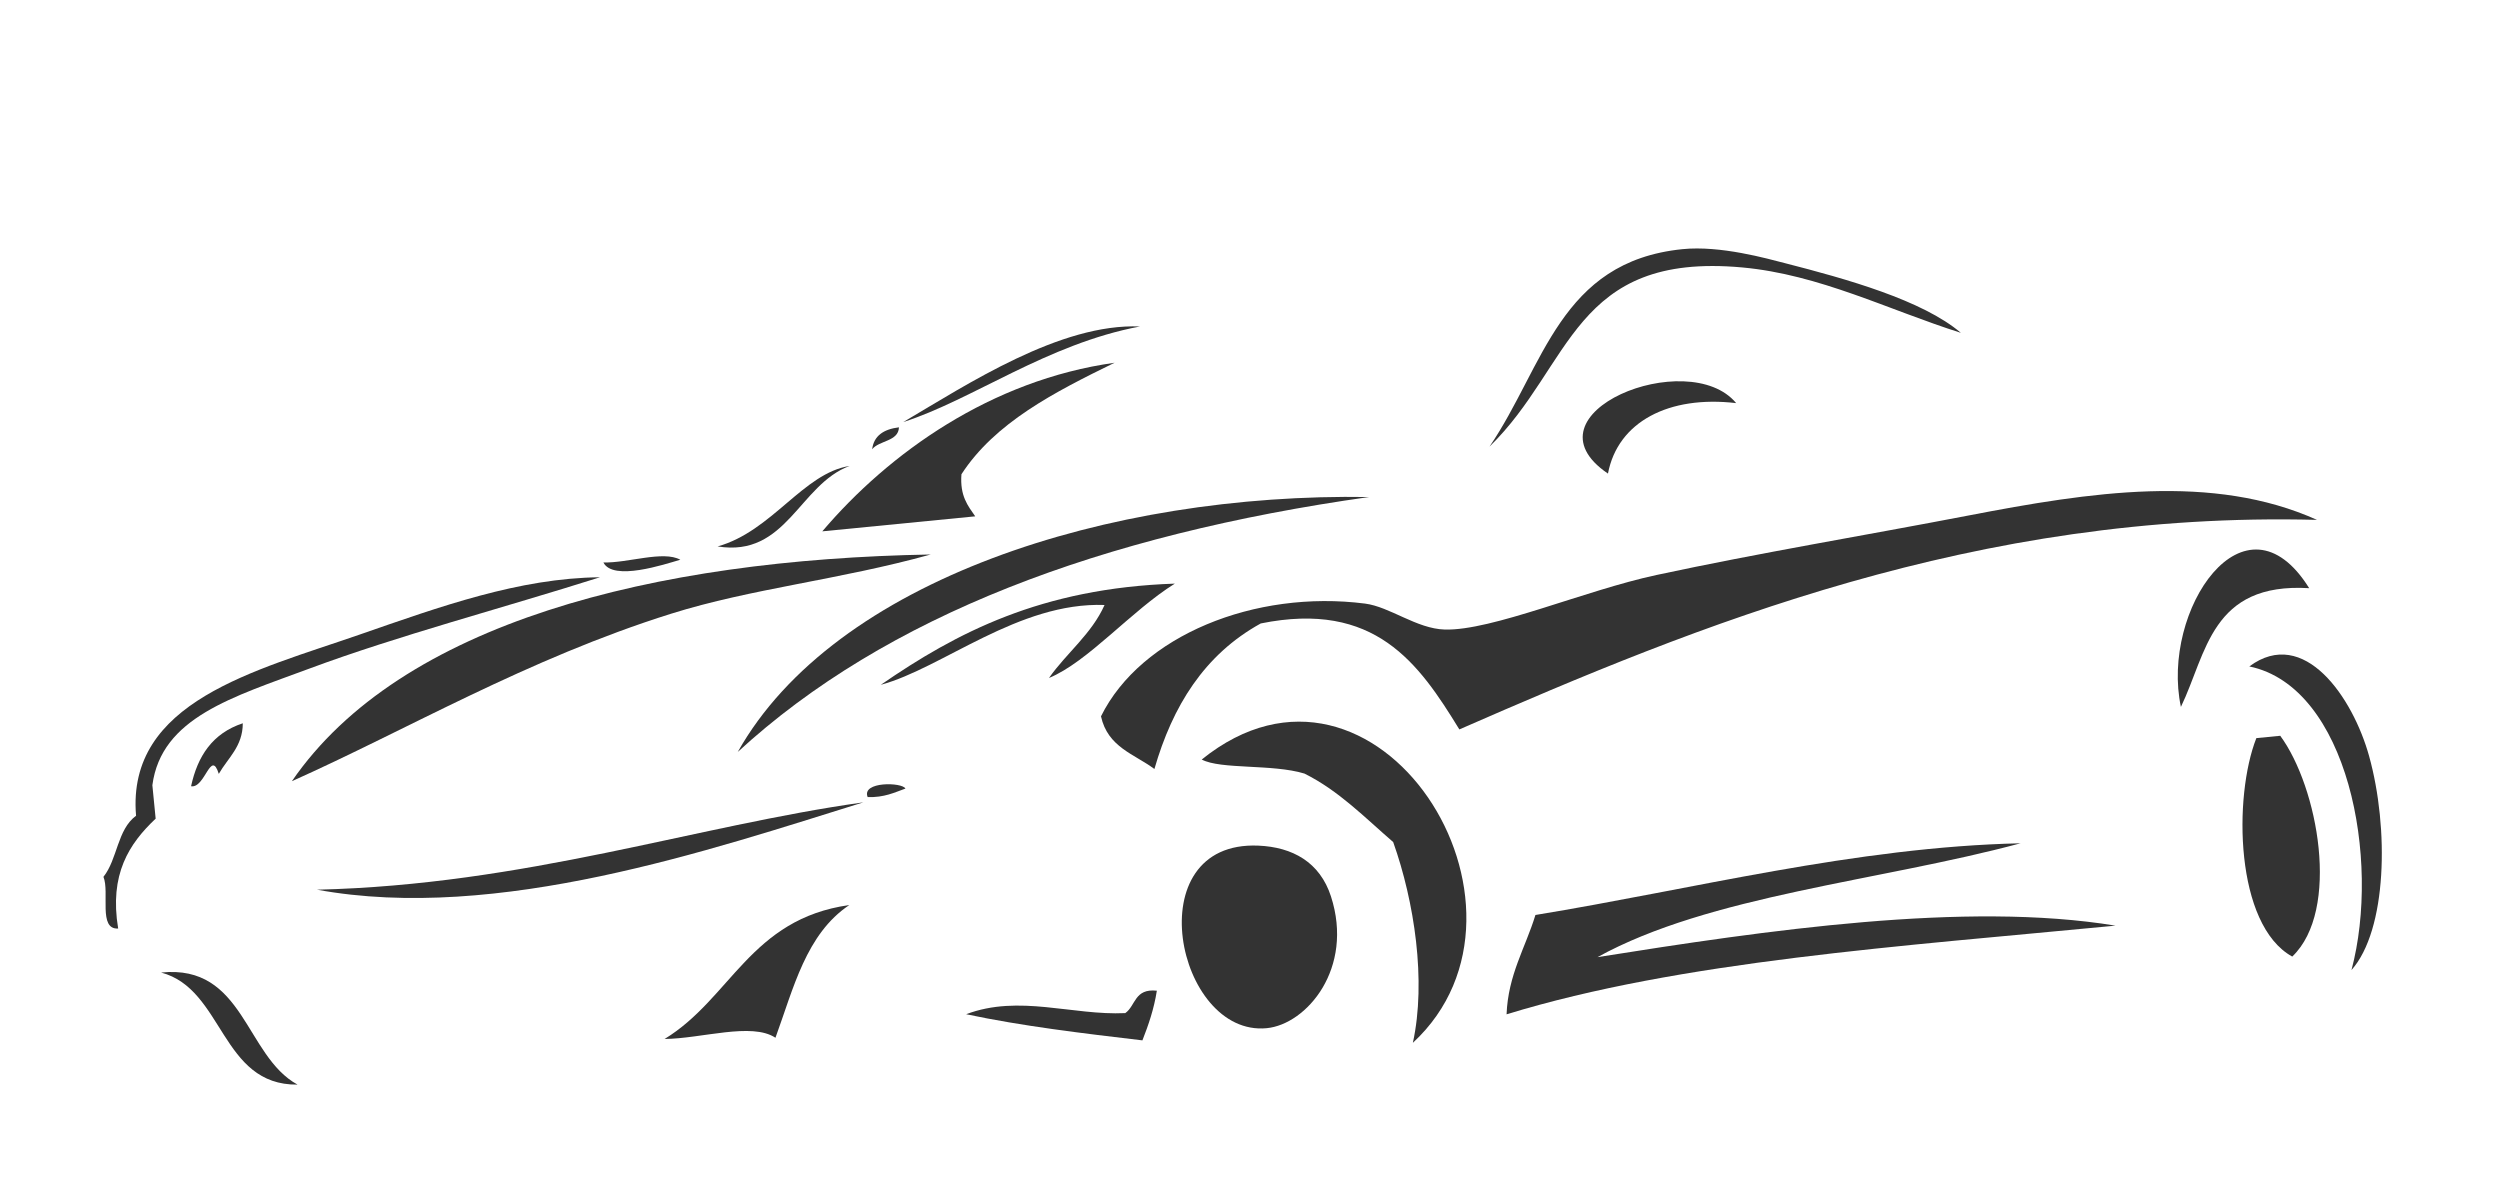 <?xml version="1.0" encoding="utf-8"?>
<!-- Generator: Adobe Illustrator 15.0.0, SVG Export Plug-In . SVG Version: 6.00 Build 0)  -->
<!DOCTYPE svg PUBLIC "-//W3C//DTD SVG 1.1//EN" "http://www.w3.org/Graphics/SVG/1.1/DTD/svg11.dtd">
<svg version="1.1" id="Layer_1" xmlns="http://www.w3.org/2000/svg" xmlns:xlink="http://www.w3.org/1999/xlink" x="0px" y="0px"
	 width="434px" height="204.638px" viewBox="0 0 434 204.638" enable-background="new 0 0 434 204.638" xml:space="preserve">
<g>
	<path fill-rule="evenodd" clip-rule="evenodd" fill="#333333" d="M193.491,62.973c-21.422,3.004-39.154,15.644-50.74,29.268
		c8.85-0.868,17.699-1.735,26.549-2.604c-1.283-1.843-2.682-3.545-2.393-7.305C172.722,73.375,183.007,68.092,193.491,62.973z"/>
	<path fill-rule="evenodd" clip-rule="evenodd" fill="#333333" d="M279.142,82.216c1.705-9.011,10.596-13.613,22.256-12.234
		C293.095,59.964,263.769,71.777,279.142,82.216z"/>
	<path fill-rule="evenodd" clip-rule="evenodd" fill="#333333" d="M128.077,130.536c25.711-23.635,63.086-37.69,109.58-44.252
		C192.448,85.535,144.886,100.671,128.077,130.536z"/>
	<path fill-rule="evenodd" clip-rule="evenodd" fill="#333333" d="M118.103,97.17c-2.971-1.644-9.141,0.604-13.355,0.472
		C106.415,100.954,115.364,97.969,118.103,97.17z"/>
	<path fill-rule="evenodd" clip-rule="evenodd" fill="#333333" d="M104.161,100.212c-14.047,0.143-27.711,5.086-41.742,9.957
		c-18.074,6.277-40.482,11.612-38.799,31.447c-3.277,2.393-3.209,7.537-5.662,10.606c1.107,2.679-0.947,9.208,2.555,8.966
		c-1.563-9.422,1.896-14.719,6.508-19.068c-0.191-1.936-0.381-3.871-0.57-5.807c1.559-11.763,13.939-15.293,27.33-20.271
		C69.146,110.331,87.185,105.593,104.161,100.212z"/>
	<path fill-rule="evenodd" clip-rule="evenodd" fill="#333333" d="M161.573,96.259c-48.176,0.859-92.025,11.884-110.9,39.354
		c19.828-8.845,40.867-21.235,65.836-29.073C130.497,102.15,145.655,100.682,161.573,96.259z"/>
	<path fill-rule="evenodd" clip-rule="evenodd" fill="#333333" d="M191.132,124.353c1.176,5.38,5.807,6.553,9.273,9.143
		c3.143-10.896,8.645-19.854,18.465-25.266c19.82-4.01,27.414,6.869,34.473,18.398c41.354-18.09,89.717-37.937,148.885-36.378
		c-18.109-8.142-39.418-4.817-60.387-0.78c-18.297,3.523-36.143,6.458-54.271,10.349c-12.469,2.675-28.596,9.706-36.766,9.47
		c-4.893-0.145-9.512-3.953-13.844-4.508C217.839,102.337,198.063,110.346,191.132,124.353z"/>
	<path fill-rule="evenodd" clip-rule="evenodd" fill="#333333" d="M42.149,125.56c-5.299,1.75-7.857,5.752-8.98,10.932
		c2.439,0.414,3.43-6.553,4.814-2.146C39.558,131.567,42.138,129.618,42.149,125.56z"/>
	<path fill-rule="evenodd" clip-rule="evenodd" fill="#333333" d="M378.606,122.722c4.479-9.289,5.223-21.648,22.271-20.613
		C389.702,84.191,375.04,105.981,378.606,122.722z"/>
	<path fill-rule="evenodd" clip-rule="evenodd" fill="#333333" d="M208.62,131.852c3.266,1.755,12.318,0.754,17.83,2.439
		c5.959,2.961,10.498,7.653,15.408,11.892c3.682,10.344,5.771,24.109,3.416,34.85C270.735,157.453,238.995,107.367,208.62,131.852z"
		/>
	<path fill-rule="evenodd" clip-rule="evenodd" fill="#333333" d="M390.481,115.693c17.133,3.552,22.842,33.561,17.734,52.71
		c6.18-6.959,6.545-24.589,3.057-37.158C408.47,121.142,399.999,108.624,390.481,115.693z"/>
	<path fill-rule="evenodd" clip-rule="evenodd" fill="#333333" d="M157.181,136.896c-0.518-1.107-7.676-1.279-6.555,1.481
		C153.513,138.46,155.243,137.593,157.181,136.896z"/>
	<path fill-rule="evenodd" clip-rule="evenodd" fill="#333333" d="M149.876,139.287c-29.107,4.063-58.734,14.311-94.842,15.164
		C86.354,160.196,123.53,147.467,149.876,139.287z"/>
	<path fill-rule="evenodd" clip-rule="evenodd" fill="#333333" d="M391.702,128.138c-3.996,10.148-3.719,32.426,6.232,37.924
		c8.422-8.056,4.475-29.43-2.084-38.33C394.468,127.867,393.085,128.003,391.702,128.138z"/>
	<path fill-rule="evenodd" clip-rule="evenodd" fill="#333333" d="M218.464,146.802c-21.238-0.914-14.25,33.207,1.432,31.691
		c6.938-0.67,15.195-10.398,11.16-22.874C229.132,149.677,224.397,147.058,218.464,146.802z"/>
	<path fill-rule="evenodd" clip-rule="evenodd" fill="#333333" d="M147.437,157.117c-17.182,2.417-20.525,16.198-32.064,23.249
		c6.404-0.057,15.135-2.947,19.246-0.211C137.765,171.55,139.931,162.142,147.437,157.117z"/>
	<path fill-rule="evenodd" clip-rule="evenodd" fill="#333333" d="M27.964,168.833c10.885,2.848,10.344,19.605,23.688,19.457
		C42.528,183.3,42.411,167.343,27.964,168.833z"/>
	<path fill-rule="evenodd" clip-rule="evenodd" fill="#333333" d="M350.772,146.394c-28.635,0.635-57.105,8.019-84.221,12.447
		c-1.736,5.691-4.738,10.348-5.01,17.244c30.195-9.271,68.596-11.805,105.711-15.393c-25.998-4.27-60.719,0.822-89.932,5.469
		C296.769,155.434,326.282,152.978,350.772,146.394z"/>
	<path fill-rule="evenodd" clip-rule="evenodd" fill="#333333" d="M200.829,171.985c-3.914-0.418-3.646,2.6-5.48,3.891
		c-9.176,0.438-18.434-3.283-27.625,0.193c9.746,2.066,20.17,3.309,30.6,4.539C199.38,177.917,200.337,175.142,200.829,171.985z"/>
	<path fill-rule="evenodd" clip-rule="evenodd" fill="#333333" d="M340.407,57.78c-6.652-5.673-19.9-9.37-30.502-12.087
		c-3.109-0.796-11.242-3.109-17.83-2.44c-21.326,2.165-24.012,20.356-33.496,34.278c14.393-14.027,14.465-33.79,43.859-31.105
		C315.89,47.654,327.853,53.81,340.407,57.78z"/>
	<path fill-rule="evenodd" clip-rule="evenodd" fill="#333333" d="M197.899,56.677c-13.801-0.581-29.881,9.985-41.094,16.595
		C168.829,69.414,181.769,59.704,197.899,56.677z"/>
	<path fill-rule="evenodd" clip-rule="evenodd" fill="#333333" d="M156.058,74.182c-2.693,0.332-4.367,1.5-4.652,3.807
		C152.616,76.44,155.976,76.659,156.058,74.182z"/>
	<path fill-rule="evenodd" clip-rule="evenodd" fill="#333333" d="M147.501,80.885c-8.066,1.263-13.449,11.327-22.922,13.976
		C136.55,96.806,138.733,84.112,147.501,80.885z"/>
	<path fill-rule="evenodd" clip-rule="evenodd" fill="#333333" d="M191.751,105.026c-2.236,5.028-6.59,8.318-9.648,12.673
		c6.799-2.813,14.273-11.667,21.85-16.383c-23.193,0.784-37.92,8.522-51.051,17.571
		C163.624,115.972,176.812,104.485,191.751,105.026z"/>
</g>
</svg>
